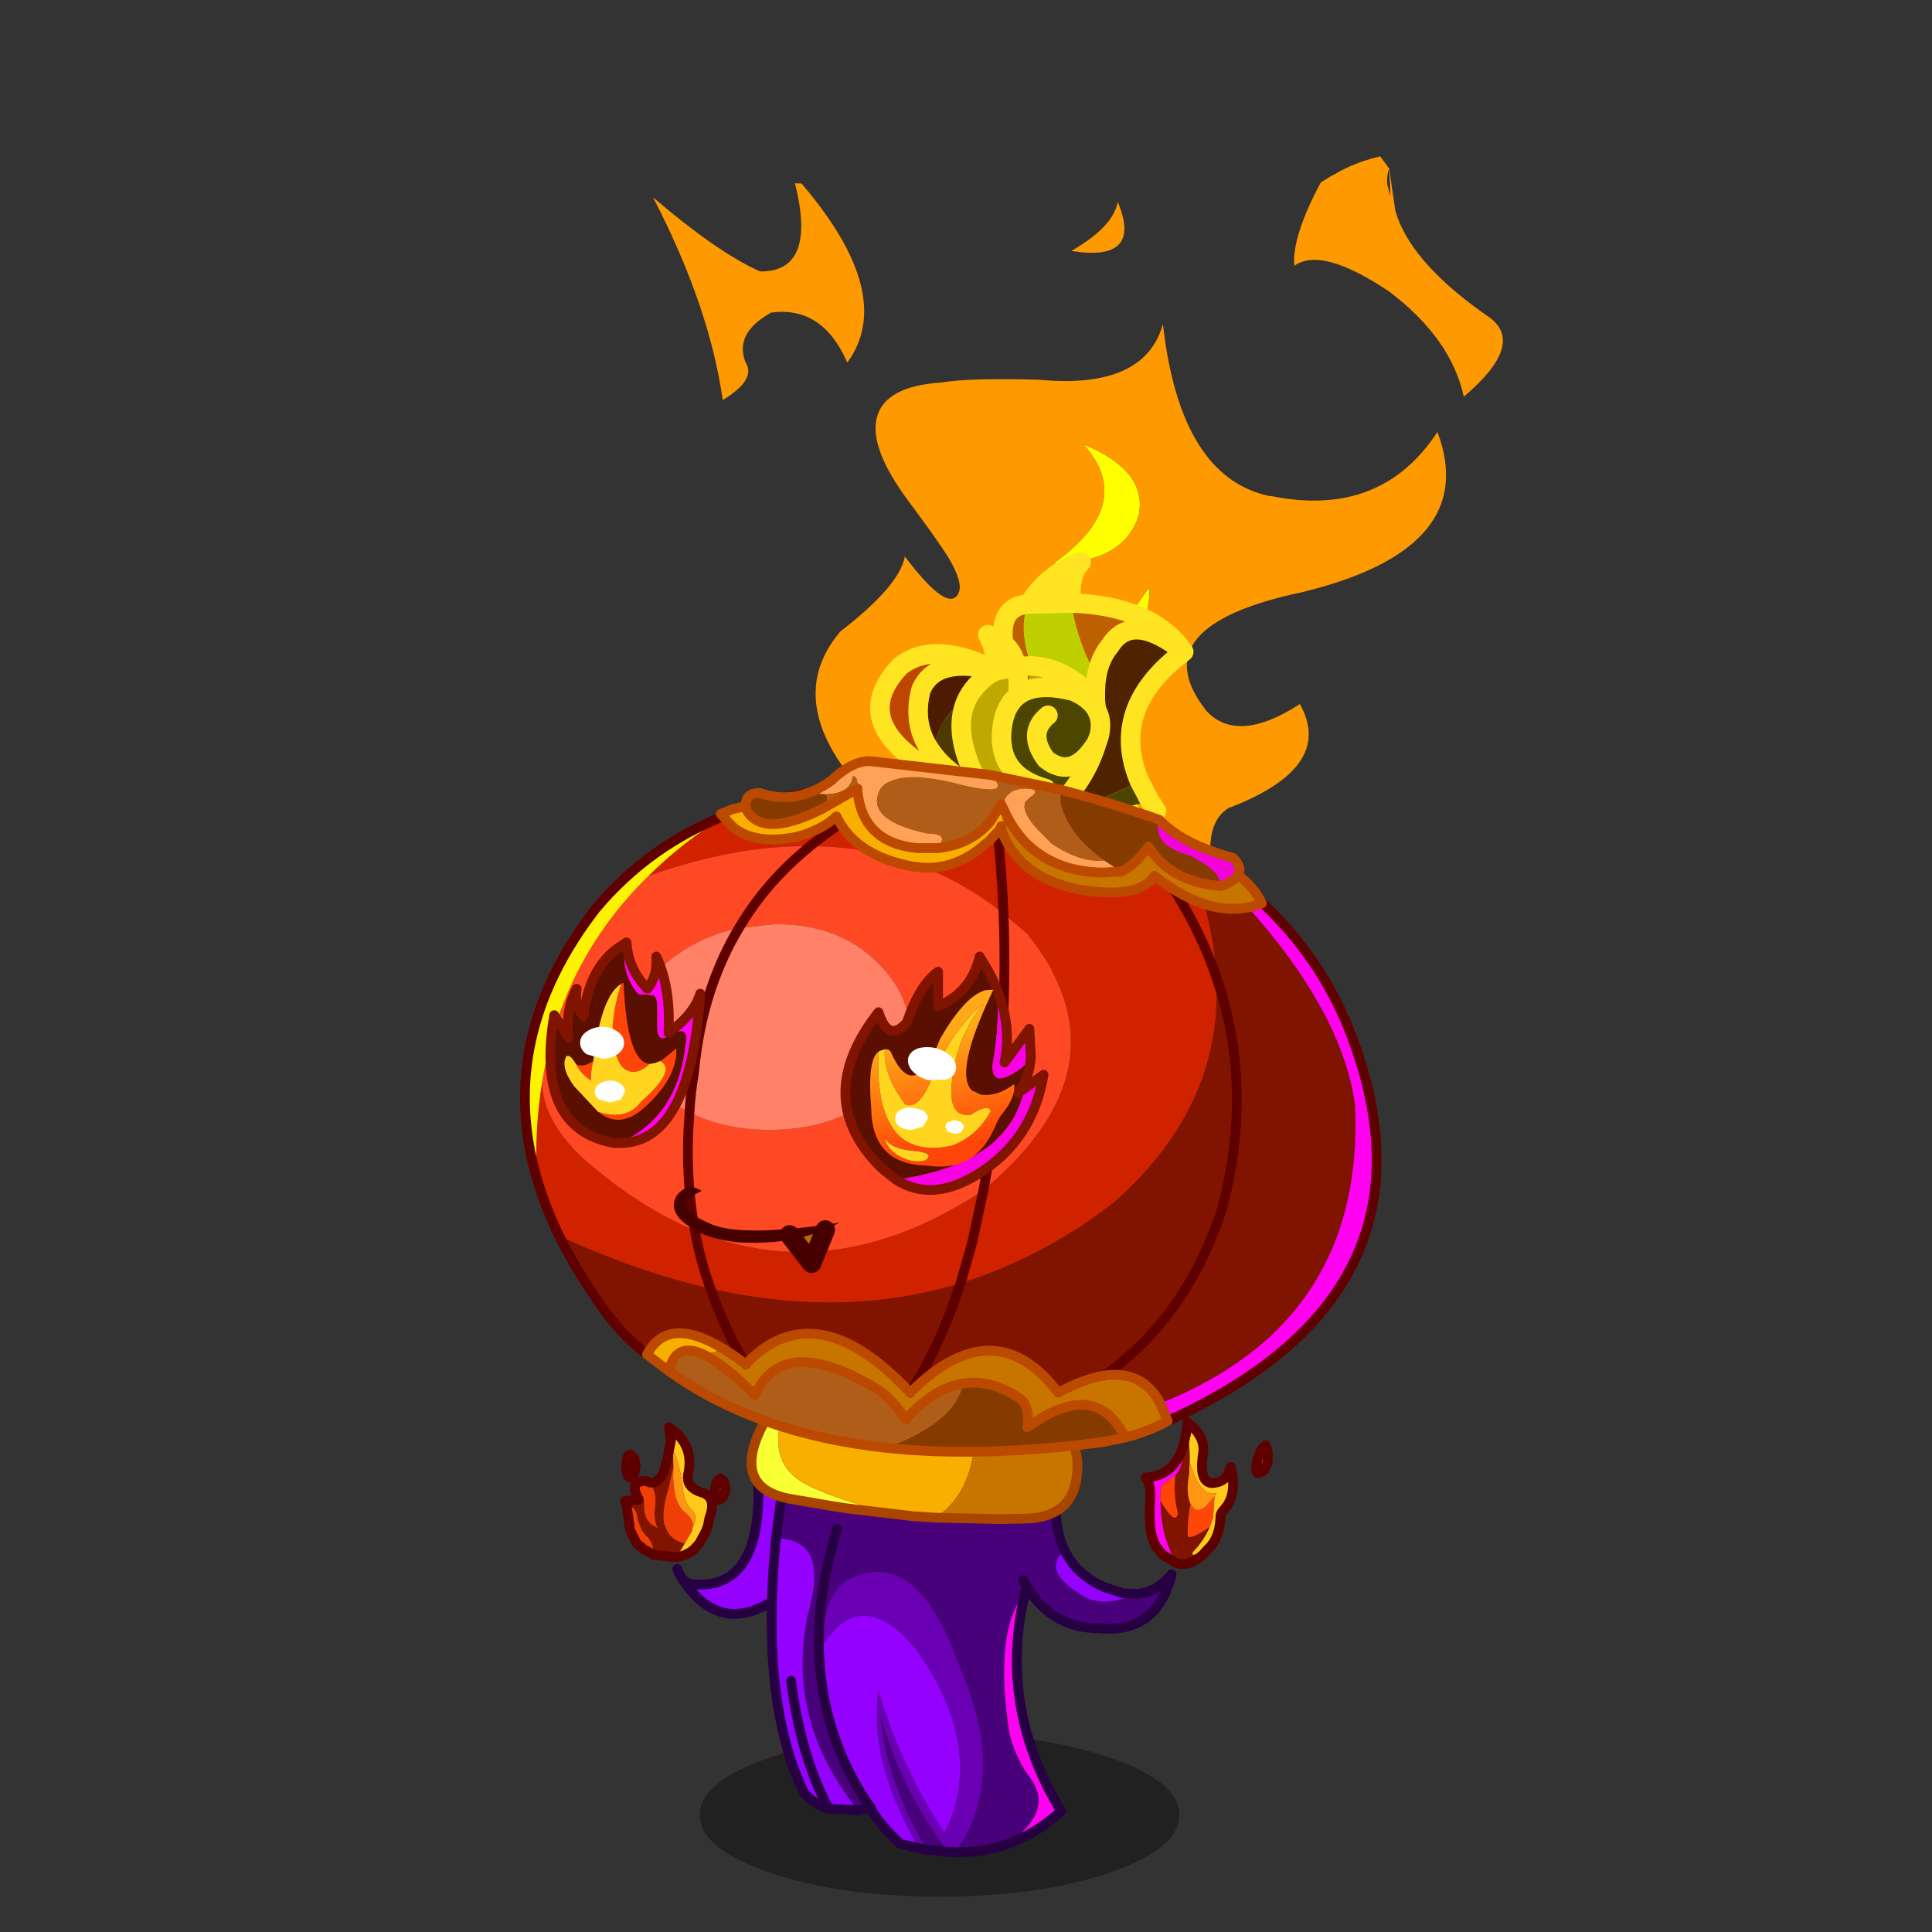 <svg xmlns:ffdec="https://www.free-decompiler.com/flash" xmlns:xlink="http://www.w3.org/1999/xlink" ffdec:objectType="frame" height="90" width="90" xmlns="http://www.w3.org/2000/svg"><rect width="100%" height="100%" fill="#333333" stroke="none"/><use ffdec:characterId="28" height="200.25" transform="translate(18.97 -2.761) scale(.455)" width="130.55" xlink:href="#a"/><defs><g id="a" transform="translate(12.05 24.1)"><use ffdec:characterId="2" height="16.7" transform="translate(17.9 159.45)" width="49.1" xlink:href="#b"/><use ffdec:characterId="4" height="17.65" transform="translate(15.6 130.05)" width="17.15" xlink:href="#c"/><use ffdec:characterId="6" height="46.55" transform="translate(24.75 125.55)" width="31.3" xlink:href="#d"/><use ffdec:characterId="8" height="12.85" transform="translate(50.35 136.35)" width="16.35" xlink:href="#e"/><use ffdec:characterId="14" height="17.65" transform="translate(8.9 126.45)" width="14.85" xlink:href="#f"/><use ffdec:characterId="20" height="106.8" transform="translate(7.8 -21.45)" width="110.7" xlink:href="#g"/><use ffdec:characterId="25" height="78.6" transform="translate(-.5 59.4)" width="88.2" xlink:href="#h"/><use ffdec:characterId="27" height="17.65" transform="translate(61.7 127.1)" width="14.85" xlink:href="#i"/></g><g id="r"><path d="M7.85 2.85Q8.6-1.3 13.4.6q6.45 4.1-2.2 13.3-6.85 5.9-11.2-.85.5.55 1.45.6 6.7.3 6.35-10.55l.05-.25" fill="#9501ff" fill-rule="evenodd" transform="translate(.5 .5)"/><path d="M7.85 2.85Q8.6-1.3 13.4.6q6.45 4.1-2.2 13.3-6.85 5.9-11.2-.85.5.55 1.45.6 6.7.3 6.35-10.55l.05-.25z" fill="none" stroke="#260042" stroke-linecap="round" stroke-linejoin="round" transform="translate(.5 .5)"/></g><g id="s"><path d="M23.9 44.8q5.35-3.45 2.35-7.15-1.35-1.95-1.9-4.25Q22.7 22.9 26 18.85q-2.9 11.7 3.65 22.5-2.65 2.4-5.75 3.45" fill="#ff00f0" fill-rule="evenodd" transform="translate(.5 .5)"/><path d="M26 18.85q-3.3 4.05-1.65 14.55.55 2.3 1.9 4.25 3 3.7-2.35 7.15-2.45.8-5.1.75 5.55-7.65.3-19.3-4.15-11.9-11.05-8.7l-.35.2q-2.5 1.75-2.5 6.7l-.35.25Q5.1 33.65 10 40.8l.1.2-1.25.25Q1.45 32.1 3.7 21.2 6 13.45.45 13.45l.9-7Q3.15-2.3 13.5.85q19.8 2.1 16.25 8.7-2.6 4.75-3.75 9.3m-19.3-6.4q-2 6.65-1.85 12.25-.15-5.6 1.85-12.25m9.2 32.85q-4.3-7.35-4.75-13.9 1.9 7.4 6.9 14.1l-2.15-.2" fill="#48007b" fill-rule="evenodd" transform="translate(.5 .5)"/><path d="M5.2 24.45q0-4.95 2.5-6.7l.35-.2q6.9-3.2 11.05 8.7 5.25 11.65-.3 19.3l-.75-.05q-5-6.7-6.9-14.1.45 6.55 4.75 13.9l-.8-.15q-5.25-8.95-4.15-16.2 2.35 7.95 6.75 14.6Q22 35 14.75 24.75q-5.55-6.65-9.55-.3" fill="#6900b3" fill-rule="evenodd" transform="translate(.5 .5)"/><path d="M.45 13.45q5.55 0 3.25 7.75-2.25 10.9 5.15 20.05l-3-.15q-1.5-.45-2.5-1.6-4.55-9.25-2.9-26.05M10 40.8q-4.9-7.15-5.15-16.1l.35-.25q4-6.35 9.55.3Q22 35 17.7 43.55q-4.4-6.65-6.75-14.6-1.1 7.25 4.15 16.2l-1.9-.45q-2-1.8-3.1-3.7l.05-.05-.15-.15M2 28q.95 7.6 3.85 13.1Q2.95 35.6 2 28" fill="#9501ff" fill-rule="evenodd" transform="translate(.5 .5)"/><path d="M23.9 44.8q3.1-1.05 5.75-3.45-6.55-10.8-3.65-22.5 1.15-4.55 3.75-9.3Q33.3 2.95 13.5.85 3.15-2.3 1.35 6.45l-.9 7q-1.65 16.8 2.9 26.05 1 1.15 2.5 1.6Q2.95 35.6 2 28m6.85 13.25L10.1 41l-.1-.2q-4.9-7.15-5.15-16.1-.15-5.6 1.85-12.25m8.4 32.7.8.15 2.15.2.75.05q2.65.05 5.1-.75m-13.75-3.85-.05.05q1.1 1.9 3.1 3.7l1.9.45m-4.95-4.2L10 40.8m-4.15.3 3 .15" fill="none" stroke="#260042" stroke-linecap="round" stroke-linejoin="round" transform="translate(.5 .5)"/></g><g id="t"><path d="M15.85 6.55V6.5v.05q-.45 1.9-1.35 3.15-2 2.85-6.35 2.35h-.4q-4.65-.3-7.1-4.9Q-.5 4.75.35 3.3 2.95-.95 4 .25q.1 2.2.9 3.85-2.4 2.1 1.8 4.6 1 .65 2.35.65 1.45-.05 3.3-.8 1.95-.15 3.5-2" fill="#48007b" fill-rule="evenodd" transform="translate(0 .25)"/><path d="M4.9 4.1q1.25 2.55 4.15 3.8l1.85.6 1.45.05q-1.85.75-3.3.8-1.35 0-2.35-.65-4.2-2.5-1.8-4.6" fill="#9501ff" fill-rule="evenodd" transform="translate(0 .25)"/><path d="M15.85 6.55q-.45 1.9-1.35 3.15-2 2.85-6.35 2.35h-.4q-4.65-.3-7.1-4.9M4 .25q.1 2.2.9 3.85 1.25 2.55 4.15 3.8l1.85.6 1.45.05q1.95-.15 3.5-2" fill="none" stroke="#260042" stroke-linecap="round" stroke-linejoin="round" transform="translate(0 .25)"/></g><g id="f" transform="translate(1.35 1.65)"><use ffdec:characterId="10" height="2" transform="translate(4.85 14)" width="1.5" xlink:href="#j"/><use ffdec:characterId="12" height="14.35" transform="translate(-.5 -.5)" width="11.3" xlink:href="#k"/></g><g id="v"><path d="M9.4 5.6q.2-.35.4-.35l.35.3.15.8-.25.8-.45.3-.3-.3-.1-.8.2-.75" fill="#f94206" fill-rule="evenodd" transform="translate(.5 .5)"/><path d="m4.9 2.35-.2-1L4.5 0q2.65 1.75 1.95 4.85-.2 1.3 1.35 1.8 1.65.45.85 2.6L8.5 10l-.2.6-.7 1.3-.6.65q-.75.6-1.75.75l.85-1.4.55-.95.1-.15.1-.2.05-.3.15-.3q.4-1.05-.25-1.6t-.9-2.1v-.15q-.35-2.7-1-3.8" fill="#ffca19" fill-rule="evenodd" transform="translate(.5 .5)"/><path d="m4.7 1.35.2 1 .05 1.6v.1l-.5 2.25q-.75 2.35-.4 3.7l.25.6q.5.95 1.8 1.3l-.85 1.4-2.35-.25v-.5l-.15-.65-.35-.55-.05-.1-.1-.05-.5-.6-.25-.6-.2-.55q-.05-1.3-1.15-1.5L0 7.55l1.4-.15-.25-.55q.9-.25.8 1.45.1 1.2.85 1.7l.55.3-.15-.3q-.3-1-.1-2 .15-1.6-.7-2.4 1.55.5 2.1-3.25l.2-1" fill="#801400" fill-rule="evenodd" transform="translate(.5 .5)"/><path d="M4.9 2.35q.65 1.1 1 3.8v.15q.25 1.55.9 2.1t.25 1.6l-.15.3.05-.3q-.05-.7-.85-1.3-1.35-1.1-1.15-4.65v-.1l-.05-1.6" fill="#ff9513" fill-rule="evenodd" transform="translate(.5 .5)"/><path d="m6.9 10.3-.05.3-.1.2-.1.15-.55.95q-1.3-.35-1.8-1.3l-.25-.6q-.35-1.35.4-3.7l.5-2.25Q4.75 7.6 6.1 8.7q.8.6.85 1.3l-.05.3M2.4 5.6q.85.8.7 2.4-.2 1 .1 2l.15.3-.55-.3q-.75-.5-.85-1.7.1-1.7-.8-1.45Q.6 5.45 2.2 5.5l.2.1M.15 7.95q1.1.2 1.15 1.5l.2.55.25.6.5.6.1.05.05.1.35.55.15.65V13l-.9-.45-.8-.65-.65-1.3-.1-.4V10l-.3-2.05" fill="#ef3f06" fill-rule="evenodd" transform="translate(.5 .5)"/><path d="m.25 4.95-.15-.8.1-.95q.1-.4.35-.4l.4.35.15.85-.15.85-.4.3-.3-.2" fill="#be2904" fill-rule="evenodd" transform="translate(.5 .5)"/><path d="M9.4 5.6q.2-.35.4-.35l.35.3.15.8-.25.8-.45.3-.3-.3-.1-.8.2-.75m-4.15 7.7q1-.15 1.75-.75l.6-.65.7-1.3.2-.6.15-.75q.8-2.15-.85-2.6-1.55-.5-1.35-1.8.7-3.1-1.95-4.85l.2 1.35-.2 1Q3.95 6.1 2.4 5.6l-.2-.1Q.6 5.45 1.15 6.85l.25.55-1.4.15.15.4.3 2.05v.2l.1.4.65 1.3.8.65.9.45h-.05l.05.05 2.35.25m-5-8.35-.15-.8.1-.95q.1-.4.35-.4l.4.35.15.85-.15.85-.4.3-.3-.2z" fill="none" stroke="#5f0000" stroke-linecap="round" stroke-linejoin="round" transform="translate(.5 .5)"/></g><g id="g" transform="translate(21.35 21.45)"><use ffdec:characterId="15" height="157.95" transform="matrix(.075 .38 -.54 -.036 67.432 -1.423)" width="228.05" xlink:href="#l"/><use ffdec:characterId="16" height="27.65" transform="translate(6.2 38.5)" width="33.1" xlink:href="#m"/></g><g id="l" fill-rule="evenodd"><path d="M103.45 27.8q-17.8-11.4-36.9 2.65-20.25 13.4-32.25 12.5 7.65-8.9.5-11.75-13.7-3.95-16.25-8.15 19.9-3.25-16.1-24.4l.1-.25Q14.8.1 32.8 11.65q13.85 4.95 29.5-3 19.65-11.4 43.25 16.25l-2.1 2.9M-16.95-2.15l.2.05Q-4.1 2.65-2.7 15.9-20.35-2.4-35.75 5.65q6.1-11.5 18.55-7.9l.25.1" fill="#ff0" transform="translate(119.75 79)"/><path d="M105.55 24.9Q81.95-2.75 62.3 8.65q-15.65 7.95-29.5 3Q14.8.1 2.55-1.6l-.1.25q36 21.15 16.1 24.4 2.55 4.2 16.25 8.15 7.15 2.85-.5 11.75 12 .9 32.25-12.5 19.1-14.05 36.9-2.65l4.6 3.4.05.05.2.95q-12.8.5-31 19.25-31.15 26-57.2 8.2l-.4-.3Q6.2 46.3-1.85 44.2q15.2-6.3 8.85-9-2.9-1.2-9.1.6-3.95 1.15-14.7 5.5-14.35 5.85-22.95 2.85-8.05-2.8-10.15-12.95l-.1-.55q-1.85-5.7-2.55-19Q-51.8-8.2-70-14.2q41.4 2.5 45-13.9v-.5q4-20.15-20.55-34.25 31.05-4 46.2 32.05 12.2 32.25 33.7 23.1h.1l.3-.15q8.7-4.7-3.5-18.25 16.4-4.35 29.3 17l.25.5q3.8 4.55 14 5.5Q97.2.9 106 24.7l-.45.2m-210.8-88.05 1.35-.1.45-.05q13.05-1.55 25.65-13.85 6.6-6.05 22.15 7.9-15.55.2-27.25 10.25-11.3 11.35-5.4 17.35-7.85-.6-23.25-8.25l-1.9-2.2-.65-.85q-3.45-4.1-5.55-9.1l-.1-.25 3.15-1.25h.1q2.1.85 4.5.95l3-.15-3.05-.35-4.45-.45-.05-.05 4.4.2 6.9.25m88.3 61-.25-.1q-12.45-3.6-18.55 7.9Q-20.35-2.4-2.7 15.9q-1.4-13.25-14.05-18l-.2-.05m-60.1 63.3q-.9-10.9-24.7-10l-.05-1.25q28.7-14.05 48.05-2-15.1 2.6-12.25 12.75 6.3 7.9 14.05 6.8 4.45-1.5 10.7 5.8-25.35-1-54.05 5.7 13.45-10 18-17.3l.25-.5M-88.3.65q-7.25-8.95-14.25-10.8 16.1-2.6 14.25 10.8" fill="#f90" transform="translate(119.75 79)"/></g><g id="m"><path d="M29.25 52.7q-.15-2.05-.9-3.5-1.3-3.2-1.55-5.5 8.25.3 11.5 5-5.3-4.2-7.55-.6-1.45 1.75-1.5 4.6m-6.8-8.9q-1.15 2.2.2 6.15l.05.2-1.55.05 1.55-.05q.15 1.5-1.35 2.45.1-.95-.2-2.4l-.05-.15q-.2-1.3-1.25-2.2-.5-3.85 2.6-4.05" fill="#bf6000" fill-rule="evenodd" transform="translate(-6.2 -38.5)"/><path d="M26.8 43.7q.25 2.3 1.55 5.5.75 1.45.9 3.5v1q-2.9-3.35-6.5-3.55l-.1-.2q-1.35-3.95-.2-6.15H23l3.8-.1" fill="#bfd000" fill-rule="evenodd" transform="translate(-6.2 -38.5)"/><path d="m26.8 43.7-3.8.1h-.55q1.85-3.05 5.35-4.3-1.3 1.4-1 4.2" fill="#ffe521" fill-rule="evenodd" transform="translate(-6.2 -38.5)"/><path d="M19.85 47.85q1.05.9 1.25 2.2l.05.15-2.05.45q.05-1.95-.85-3.7.95.4 1.6.9" fill="#ffd21e" fill-rule="evenodd" transform="translate(-6.2 -38.5)"/><path d="M22.75 50.15q3.6.2 6.5 3.55l.1.9q-.65-1.1-2.3-1.85-6.45-1.65-7.3 3.4-.8 5.1 4.4 6.55l1.2 1.35-8.1-1.95q-2.65-5-1.25-8.3.75-1.7 2.6-2.95l.5-.2 2.05-.45q.3 1.45.2 2.4 1.5-.95 1.35-2.45h.05" fill="#bfa800" fill-rule="evenodd" transform="translate(-6.2 -38.5)"/><path d="m19.1 50.65-.5.2Q16.75 52.1 16 53.8q-2.55 1.05-3.45 5.25-2.1-2.8-1.15-6.45 1.5-3.55 7.7-1.95" fill="#4d1c00" fill-rule="evenodd" transform="translate(-6.2 -38.5)"/><path d="M29.25 52.7q.05-2.85 1.5-4.6 2.25-3.6 7.55.6-7.65 5.75-4.55 13.2-3.15 1.75-6.35 2.65l-1.6-.4q2.55-2.65 3.6-6.1l.25-.75q.35-1.5-.25-2.6l-.05-.1-.1-.9v-1" fill="#4d2300" fill-rule="evenodd" transform="translate(-6.2 -38.5)"/><path d="m25.35 64.05-1.2-1.35q-5.2-1.45-4.4-6.55.85-5.05 7.3-3.4 1.65.75 2.3 1.85l.05.1q.6 1.1.25 2.6l-.3.75h.05q-1.05 3.45-3.6 6.1l-.45-.1m-.95-8.85q-2.2 1.8-.2 4.5 2.75 2.2 5.15-1.65-2.4 3.85-5.15 1.65-2-2.7.2-4.5" fill="#4d4600" fill-rule="evenodd" transform="translate(-6.2 -38.5)"/><path d="M19.1 50.65q-6.2-1.6-7.7 1.95-.95 3.65 1.15 6.45 1 1.4 2.8 2.6l-2.55-.6q-9-5.1-3.55-10.85 3.45-2.8 9.85.45" fill="#be4600" fill-rule="evenodd" transform="translate(-6.2 -38.5)"/><path d="M27.4 64.55q3.2-.9 6.35-2.65l1.1 2.1L30 65.15l-2.6-.6" fill="#4d4400" fill-rule="evenodd" transform="translate(-6.2 -38.5)"/><path d="M16 53.8q-1.4 3.3 1.25 8.3l-1.9-.45q-1.8-1.2-2.8-2.6.9-4.2 3.45-5.25" fill="#4d3a00" fill-rule="evenodd" transform="translate(-6.2 -38.5)"/><path d="M23.05 14.2q.05-2.85 1.5-4.6 2.25-3.6 7.55.6-3.25-4.7-11.5-5l-3.8.1h-.55Q18.1 2.25 21.6 1q-1.3 1.4-1 4.2m-4.05 6.45q3.6.2 6.5 3.55v-1m-9.4-4.85q1.05.9 1.25 2.2l.05.15 1.55-.05h.05m-3.65.5q.05-1.95-.85-3.7.95.4 1.6.9-.5-3.85 2.6-4.05m-1.1 8.8q.1-.95-.2-2.4l-2.05.45-.5.2q-1.85 1.25-2.6 2.95-1.4 3.3 1.25 8.3l8.1 1.95-1.2-1.35q-5.2-1.45-4.4-6.55.85-5.05 7.3-3.4 1.65.75 2.3 1.85l-.1-.9m.4 3.6q.35-1.5-.25-2.6l-.05-.1m0 3.45.3-.75-.25.75q-1.05 3.45-3.6 6.1l1.6.4 2.6.6m3.75-3.25q-3.1-7.45 4.55-13.2m-8.95 9.35Q20.75 23.4 18 21.2q-2-2.7.2-4.5M6.35 20.55q-2.1-2.8-1.15-6.45 1.5-3.55 7.7-1.95-6.4-3.25-9.85-.45-5.45 5.75 3.55 10.85l2.55.6q-1.8-1.2-2.8-2.6m13.25 5.5-.2-.2-.45.4m.2-.7.45.1m-.45-.1.25.3m9.25-.35-1.1-2.1m-18.4-.25 1.9.45m18.25 2.9-.65-1" fill="none" stroke="#ffe521" stroke-linecap="round" stroke-linejoin="round" stroke-width="2"/></g><g id="h" transform="translate(.5 .5)"><use ffdec:characterId="22" height="14.65" transform="translate(22.7 63.45)" width="34.35" xlink:href="#n"/><use ffdec:characterId="24" height="71.7" transform="translate(-.5 -.5)" width="88.2" xlink:href="#o"/></g><g id="w"><path d="m16.5 13.35-6.7-.8-1.65-.25-3.75-.65Q-.15 11 0 7.65q.1-2.4 2.7-6.2l.15-.15Q3.3.85 4.2.55q-3.55 7 1.5 9.6l.1.05q4.5 2.15 10.7 3.15" fill="#f8ff33" fill-rule="evenodd" transform="translate(.5 .5)"/><path d="M4.2.55q4.2-1.3 17.85.4l.75.1q.95 9.25-3.95 12.45l-2.35-.15q-6.2-1-10.7-3.15l-.1-.05Q.65 7.55 4.2.55" fill="#f8af00" fill-rule="evenodd" transform="translate(.5 .5)"/><path d="m22.8 1.05 2.75.5q6.1 1.2 7.15 2.65l.1.15.55 3.3q.3 6-5.7 5.95l-2.1.05-6.7-.15q4.9-3.2 3.95-12.45" fill="#c87500" fill-rule="evenodd" transform="translate(.5 .5)"/><path d="m16.5 13.35-6.7-.8-1.65-.25-3.75-.65Q-.15 11 0 7.65q.1-2.4 2.7-6.2l.15-.15Q3.3.85 4.2.55q4.2-1.3 17.85.4l.75.1 2.75.5q6.1 1.2 7.15 2.65l.1.15.55 3.3q.3 6-5.7 5.95l-2.1.05-6.7-.15-2.35-.15z" fill="none" stroke="#aa4500" stroke-linecap="round" stroke-linejoin="round" transform="translate(.5 .5)"/></g><g id="x"><path d="M47.95 3.45q6.4.85 12.9 2.45 7.05 7.7 9.95 16.25-2.9-8.55-9.95-16.25l3.05.8 3.45 1.8q3.15 7.2 3.45 13.65.7 13.3-10.7 23.2-7.35 5.6-15.5 8.1l.95-3.3.2-.7 1.2-5.55-1.2 5.55-.2.7-.95 3.3Q32.65 57.1 19 54q-7.5-1.7-15.5-5.4-1.45-3-2.3-5.95-.2-5.1.55-9.7Q1.9 36.9 6 40.7q5.65 4.95 11.4 7.35 14.25 5.9 29.35-4l.2-.15q15.25-12.7 4.5-26.2L49 15.6q-.25-6.05-1.05-12.15.8 6.1 1.05 12.15-8.65-6.85-19.8-6.9-7.7-.1-16.55 3.05 3.45-3.45 8-6.25 7.6-3 17.5-2.85l1.05.05 8.75.75M39.2 2.7q-5.75 2.5-10 6 4.25-3.5 10-6M19 54q-1.05-2.9-1.6-5.95.55 3.05 1.6 5.95" fill="#d12200" fill-rule="evenodd" transform="translate(.5 .5)"/><path d="m49 15.6 2.45 2.1q10.75 13.5-4.5 26.2l-.2.15q-15.1 9.9-29.35 4-1.05-5.75-.55-12.1-.5 6.35.55 12.1-5.75-2.4-11.4-7.35-4.1-3.8-4.25-7.75 2-12.5 10.9-21.2Q21.5 8.6 29.2 8.7q11.15.05 19.8 6.9.55 14.3-2.05 28.3 2.6-14 2.05-28.3M16.85 35.95q3.55 1.8 8.2 1.8 5.85 0 10-2.85 4.2-2.85 4.3-7.05.15-4.2-3.8-7.75-4-3.55-10.2-3.4l-3.45.4q2.8-4.75 7.3-8.4-4.5 3.65-7.3 8.4-4 .8-7.1 3.3-4.45 3.5-4.2 7.6.2 4.05 4.35 6.9l1.9 1.05" fill="#ff4925" fill-rule="evenodd" transform="translate(.5 .5)"/><path d="m21.9 17.1 3.45-.4q6.2-.15 10.2 3.4 3.95 3.55 3.8 7.75-.1 4.2-4.3 7.05-4.15 2.85-10 2.85-4.65 0-8.2-1.8.1-1.95.45-4l.05-.45q.8-8.15 4.55-14.4-3.75 6.25-4.55 14.4l-.05.45q-.35 2.05-.45 4l-1.9-1.05Q10.8 32.05 10.6 28q-.25-4.1 4.2-7.6 3.1-2.5 7.1-3.3" fill="#ff8168" fill-rule="evenodd" transform="translate(.5 .5)"/><path d="M1.2 42.65Q-2.95 28.3 7.25 15.1q5.45-6.5 13.4-9.6-4.55 2.8-8 6.25-8.9 8.7-10.9 21.2-.75 4.6-.55 9.7" fill="#fdf300" fill-rule="evenodd" transform="translate(.5 .5)"/><path d="M44.6 53.45q8.15-2.5 15.5-8.1 11.4-9.9 10.7-23.2 3.85 11.1.6 23.6Q67.85 56.8 59.35 62.9q8.5-6.1 12.05-17.15 3.25-12.5-.6-23.6-.3-6.45-3.45-13.65l.9.55Q83.4 23.3 85 35.25q.95 22.15-19.95 30.5-1.8-3.4-5.7-2.85-2.05.3-4.75 1.75-6.55-8.6-15.15 0 3.15-5 5.15-11.2-2 6.2-5.15 11.2-9.75-10.4-16.85-2.9-1.6-1.25-3-2-5.1-2.8-7.1 1-3.05-2.35-5.25-5.8-2.2-3.2-3.75-6.35 8 3.7 15.5 5.4 13.65 3.1 25.6-.55M19 54q1.4 4.05 3.6 7.75-2.2-3.7-3.6-7.75" fill="#801400" fill-rule="evenodd" transform="translate(.5 .5)"/><path d="m14.75 62.45-2.25-1.7q2-3.8 7.1-1 .85.75-1.4.95-2.8-1.25-3.45 1.75" fill="#f8af00" fill-rule="evenodd" transform="translate(.5 .5)"/><path d="M36.95 70.3q-13.25-1.45-22.2-7.85.65-3 3.45-1.75 2.1.95 5.35 4.2 2.9-6.4 12.45-.65 1.65 1.05 3 3.15 2.85-3.25 5.9-3.7-.9 4.05-7.95 6.6" fill="#b05d1a" fill-rule="evenodd" transform="translate(.5 .5)"/><path d="M65.8 67.55q-1.75 1-4.35 1.7-3-6.15-10-1.05.25-2.1-.7-2.9-3-2.05-5.85-1.6-3.05.45-5.9 3.7-1.35-2.1-3-3.15-9.55-5.75-12.45.65-3.25-3.25-5.35-4.2 2.25-.2 1.4-.95 1.4.75 3 2 7.1-7.5 16.85 2.9 8.6-8.6 15.15 0 2.7-1.45 4.75-1.75 3.9-.55 5.7 2.85l.75 1.8" fill="#c87500" fill-rule="evenodd" transform="translate(.5 .5)"/><path d="m61.45 69.25-2.2.45q-12.35 1.65-22.3.6 7.05-2.55 7.95-6.6 2.85-.45 5.85 1.6.95.8.7 2.9 7-5.1 10 1.05" fill="#853b00" fill-rule="evenodd" transform="translate(.5 .5)"/><path d="M68.25 9.05q11.35 6.85 16 18.1 10.9 27.1-18.45 40.4l-.75-1.8Q85.95 57.4 85 35.25 83.4 23.3 68.25 9.05" fill="#ff00f0" fill-rule="evenodd" transform="translate(.5 .5)"/><path d="M60.85 5.9q-6.5-1.6-12.9-2.45.8 6.1 1.05 12.15.55 14.3-2.05 28.3l-1.2 5.55-.2.7-.95 3.3q-2 6.2-5.15 11.2m31.35-42.5Q67.9 13.6 60.85 5.9l3.05.8 3.45 1.8.9.55q11.35 6.85 16 18.1 10.9 27.1-18.45 40.4m-53.3-6.8q-3.05-2.35-5.25-5.8-2.2-3.2-3.75-6.35-1.45-3-2.3-5.95Q-2.95 28.3 7.25 15.1q5.45-6.5 13.4-9.6 7.6-3 17.5-2.85l1.05.05 8.75.75m-31.1 32.5q-.5 6.35.55 12.1.55 3.05 1.6 5.95 1.4 4.05 3.6 7.75M29.2 8.7q-4.5 3.65-7.3 8.4-3.75 6.25-4.55 14.4l-.05.45q-.35 2.05-.45 4M29.2 8.7q4.25-3.5 10-6m20.15 60.2q8.5-6.1 12.05-17.15 3.25-12.5-.6-23.6" fill="none" stroke="#5f0000" stroke-linecap="round" stroke-linejoin="round" transform="translate(.5 .5)"/><path d="M65.8 67.55q-1.75 1-4.35 1.7l-2.2.45q-12.35 1.65-22.3.6-13.25-1.45-22.2-7.85l-2.25-1.7q2-3.8 7.1-1 1.4.75 3 2 7.1-7.5 16.85 2.9 8.6-8.6 15.15 0 2.7-1.45 4.75-1.75 3.9-.55 5.7 2.85l.75 1.8m-51.05-5.1q.65-3 3.45-1.75 2.1.95 5.35 4.2 2.9-6.4 12.45-.65 1.65 1.05 3 3.15 2.85-3.25 5.9-3.7 2.85-.45 5.85 1.6.95.8.7 2.9 7-5.1 10 1.05" fill="none" stroke="#bb4a00" stroke-linecap="round" stroke-linejoin="round" transform="translate(.5 .5)"/><path d="M49.05 5v-.9q.25-1 1.7-1.25 2.3-.15 1 .85l-.45.4q-.6.9 1.15 2.85l1.5 1.5q3 2 5.35 1.7l1.75 1.15-1.8.1q-4.1-.05-6.8-2.05Q50.3 7.8 49.05 5M47.6 1.4q2.65 2.4-3.35.9l-.15-.05Q38.55.9 36.7 2.5l-.3.35Q34.7 6 41.2 7.4q2.4 0 1 1.5h-2.05q-5.55-.55-6.1-5.8v-.3q.1-1.3-.5-1.3-.1 1.8-2.75 1.9l-1.95-.1q1.25-.4 2.5-1.3 2.2-2.1 4.05-2l12.2 1.4" fill="#ffa258" fill-rule="evenodd" transform="translate(.5 .5)"/><path d="M59.3 10.15q-2.35.3-5.35-1.7l-1.5-1.5Q50.7 5 51.3 4.1l.45-.4q1.3-1-1-.85-1.45.25-1.7 1.25V5l-.3-.6-1.15 1.85Q45.55 8.6 42.2 8.9q1.4-1.5-1-1.5-6.5-1.4-4.8-4.55l.3-.35q1.85-1.6 7.4-.25l.15.05q6 1.5 3.35-.9l7.15 1.5q-.05 3.9 4.55 7.25M34.05 2.8l-.05.05-3.7 2.1q.9-.85.5-1.55 2.65-.1 2.75-1.9.6 0 .5 1.3" fill="#b05d1a" fill-rule="evenodd" transform="translate(.5 .5)"/><path d="M49.05 5q1.25 2.8 3.4 4.35 2.7 2 6.8 2.05l1.8-.1q1.35-.6 2.8-2.55 2.15 3.5 7.05 4l.35.05q1.35-.5 1.75-1.15 1.65 1.25 2.45 2.9-4.9 1.95-11-2.8-1.55 2.4-7.65 1.4-2.55-.5-4.35-1.6-2.65-1.65-3.7-4.6h-.05V6.9l.05-.2.05-.05h-.05q.35-1.05 0-2.25l.3.6" fill="#c87500" fill-rule="evenodd" transform="translate(.5 .5)"/><path d="M42.2 8.9q3.35-.3 5.4-2.65l1.15-1.85q.35 1.2 0 2.25l-.05.25-1.1 1.2-.9.75q-3.45 2.8-7.65 1.8-5.35-1.2-7.15-5-1.5 1.4-4.1 2.1-4.2.85-6.5-1L20.05 5.4l1.25-.5 1.3-.3.05.3q1.55 3.05 7.65.05l3.7-2.1.05.25q.55 5.25 6.1 5.8h2.05" fill="#f8af00" fill-rule="evenodd" transform="translate(.5 .5)"/><path d="m61.05 11.3-1.75-1.15Q54.7 6.8 54.75 2.9q5.1 1.3 10.2 3.1-.85 2.55 3.1 3.65 3.75 1.95 2.85 3.1-4.9-.5-7.05-4-1.45 1.95-2.8 2.55M22.6 4.6q-.05-1.35 1.45-1.35 2.4.85 4.8.05l1.95.1q.4.7-.5 1.55-6.1 3-7.65-.05l-.05-.3" fill="#853b00" fill-rule="evenodd" transform="translate(.5 .5)"/><path d="M73 11.65q-.4.65-1.75 1.15l-.35-.05q.9-1.15-2.85-3.1-3.95-1.1-3.1-3.65 2.35 2.5 7.55 3.9 1 1 .5 1.75" fill="#f302da" fill-rule="evenodd" transform="translate(.5 .5)"/><path d="M49.05 5q1.25 2.8 3.4 4.35 2.7 2 6.8 2.05l1.8-.1q1.35-.6 2.8-2.55 2.15 3.5 7.05 4l.35.05q1.35-.5 1.75-1.15 1.65 1.25 2.45 2.9-4.9 1.95-11-2.8-1.55 2.4-7.65 1.4-2.55-.5-4.35-1.6-2.65-1.65-3.7-4.6h-.05V6.9l-1.1 1.2-.9.75q-3.45 2.8-7.65 1.8-5.35-1.2-7.15-5-1.5 1.4-4.1 2.1-4.2.85-6.5-1L20.05 5.4l1.25-.5 1.3-.3q-.05-1.35 1.45-1.35 2.4.85 4.8.05 1.25-.4 2.5-1.3 2.2-2.1 4.05-2l12.2 1.4 7.15 1.5q5.1 1.3 10.2 3.1 2.35 2.5 7.55 3.9 1 1 .5 1.75M42.2 8.9q3.35-.3 5.4-2.65l1.15-1.85.3.6m-.3 1.65h.05l-.05.05-.05.2.05-.25v.05M34 2.85l.05.25v-.3M30.3 4.95l3.7-2.1m.05.25q.55 5.25 6.1 5.8h2.05M22.6 4.6l.05.3q1.55 3.05 7.65.05" fill="none" stroke="#bb4a00" stroke-linecap="round" stroke-linejoin="round" transform="translate(.5 .5)"/><path d="m27.1 48.5 3.65-.5-1.4 3.4-2.25-2.9" fill="#b36d00" fill-rule="evenodd" transform="translate(.5 .5)"/><path d="m27.6 49 2.25 2.9 1.4-3.4" fill="none" stroke="#470000" stroke-linecap="round" stroke-linejoin="round" stroke-width="2"/><path d="M21.75 49.25h-.1q-3-.4-4.3-1.3-2.9-1.6-1.8-3.5 1.15-1.4 2.55-.45-3.4 1.5.65 3.25 3.05 1.6 13.45 0-4.35 2.4-10.45 2" fill="#470000" fill-rule="evenodd" transform="translate(.5 .5)"/><path d="m10.2 18.7.2-.15q.2 2.8 2.15 4.75 1.05-1.35.9-3.3 1.5 3.15 1.25 7.8 2.6-1.85 3.25-4-1 15.35-8.3 15.3 6.05-2.7 6.8-10.15l.05-.2q.25-1.9-1.9-.55-1.1.6-1.05-1.1v-1.6q.05-1.5-.5-1.55l-1.45-.1q-1.75-2-1.4-5.15" fill="#ff00f0" fill-rule="evenodd" transform="translate(.5 .5)"/><path d="M9.65 39.1h-.5Q1 37.65 3 26l1.45 2.3q-.3-2.9.85-5-.3 1.65.7 2.8.6-5.35 4.2-7.4-.35 3.15 1.4 5.15l1.45.1q.55.05.5 1.55v1.6q-.05 1.7 1.05 1.1 2.15-1.35 1.9.55l-.05.2q-.75 7.45-6.8 10.15" fill="#5a0f00" fill-rule="evenodd" transform="translate(.5 .5)"/><path d="m10.2 18.7.2-.15q.2 2.8 2.15 4.75 1.05-1.35.9-3.3 1.5 3.15 1.25 7.8 2.6-1.85 3.25-4-1 15.35-8.3 15.3h-.5Q1 37.65 3 26l1.45 2.3q-.3-2.9.85-5-.3 1.65.7 2.8.6-5.35 4.2-7.4z" fill="none" stroke="#801400" stroke-linecap="round" stroke-linejoin="round" transform="translate(.5 .5)"/><path d="m9.85 22.8.2-.1h.05q.35 8.05 2.65 8.3-1.55 1.45-2.8.3-1.9-2.7-.1-8.5m4 7.9.45-.3 1.2-1q.15 3.15-3.6 6.35-2.35 1.85-4.4.15 2.95.95 4.4-1.05 3.7-3.25 1.95-4.15m-8.65.25.1.1q.65.35 1.7-.35-.25.9-.25 2-1.1-.75-1.55-1.75" fill="#fe4507" fill-rule="evenodd" transform="translate(.5 .5)"/><path d="m12.75 31 .6-.1.5-.2q1.75.9-1.95 4.15-1.45 2-4.4 1.05l-.15-.15-2.2-2.35-.1-.1q-1.45-2-.8-3.1.4-.15.8.55l.15.2q.45 1 1.55 1.75 0-1.1.25-2l.15-1.2q.85-5.6 2.7-6.7-1.8 5.8.1 8.5 1.25 1.15 2.8-.3" fill="#ffd520" fill-rule="evenodd" transform="translate(.5 .5)"/><path d="M9.5 30q-.65.45-1.6.45L6.3 30q-.65-.5-.65-1.15 0-.7.65-1.15.7-.5 1.6-.5.95 0 1.6.5.65.45.65 1.15 0 .65-.65 1.15m.3 4.65-1.1.3-1.1-.3q-.45-.35-.45-.8 0-.5.45-.8.5-.35 1.1-.35.65 0 1.1.35.45.3.45.8l-.45.8" fill="#fff" fill-rule="evenodd" transform="translate(.5 .5)"/><path d="m38 42.85-1.45-1.15q-7.3-7.15-.35-16 1 3.2 2.9 1.05 1.3-3.85 3.2-5.2v3.55q3.4-1.45 4.25-5.1 1.05 1.6 1.7 3.15.45 3.3-.35 7.8-.2 2.25 1.75 1.2 1.45-.7 2.15-1.85-.15 2.15-1.3 3.65l.65-.45Q49.6 41.25 38 42.85" fill="#5a0f00" fill-rule="evenodd" transform="translate(.5 .5)"/><path d="M38 42.85q11.6-1.6 13.15-9.35l1.95-1.4q-1.1 6.7-6.75 10.2-4.7 2.9-8.35.55M51.8 30.3q-.7 1.15-2.15 1.85-1.95 1.05-1.75-1.2.8-4.5.35-7.8 1.65 3.95.85 7.7l2.55-3.45.15 2.9" fill="#f800e4" fill-rule="evenodd" transform="translate(.5 .5)"/><path d="M48.25 23.15q-.65-1.55-1.7-3.15-.85 3.65-4.25 5.1v-3.55q-1.9 1.35-3.2 5.2-1.9 2.15-2.9-1.05-6.95 8.85.35 16L38 42.85q3.65 2.35 8.35-.55Q52 38.8 53.1 32.1l-1.95 1.4-.65.45q1.15-1.5 1.3-3.65l-.15-2.9-2.55 3.45q.8-3.75-.85-7.7z" fill="none" stroke="#801400" stroke-linecap="round" stroke-linejoin="round" transform="translate(.5 .5)"/><path d="M36.85 29.5q.4-.05.6.25 2.4 5.45 5.05-1.3 2.55-4.45 4.65-5l.8-.05q-1.5 3.15-2.2 5.4-1.15 3.75 0 4.9l.95.45q1.7.2 3.4-1.1.15 1.3-1.15 2.95-.5.55-.9 1.65l-.05.05q-2 4.45-6.85 3.7-5.65-.1-5.7-5.95-.4-4.9.75-5.7-.3 6.1 2.05 8.55 2 1.85 5.5 1.05 2.6-1 3.95-3.55-.3-.75-2.05.4-2.3.3-1.95-3.2.25-2.7 1.2-4.85l.85-1.7 1.2-1.65-1.2 1.1-.85 1q-2.1 2.5-3.5 6.2-1.2 2.55-2.45 2.05-2.3-3.05-2.1-5.65m1.05 10.65.2.15q1.45.9 2.8.6 1.25-.75-1.05-1-2.25-.15-3-1.25.15.8 1.05 1.5" fill="url(#p)" fill-rule="evenodd" transform="translate(.5 .5)"/><path d="m36.2 29.75.15-.1.5-.15q-.2 2.6 2.1 5.65 1.25.5 2.45-2.05 1.4-3.7 3.5-6.2l.85-1 1.2-1.1-1.2 1.65-.85 1.7q-.95 2.15-1.2 4.85-.35 3.5 1.95 3.2 1.75-1.15 2.05-.4-1.35 2.55-3.95 3.55-3.5.8-5.5-1.05-2.35-2.45-2.05-8.55m1.7 10.4q-.9-.7-1.05-1.5.75 1.1 3 1.25 2.3.25 1.05 1-1.35.3-2.8-.6l-.2-.15" fill="#ffd520" fill-rule="evenodd" transform="translate(.5 .5)"/><path d="m43.1 32.6-1.8.05q-1-.25-1.65-.95-.55-.65-.4-1.35.2-.65 1-.95.9-.25 1.9 0 1 .3 1.55.9.6.7.4 1.35-.15.7-1 .95m-2.35 4.8-1.15.35q-.75 0-1.25-.35-.45-.35-.45-.8 0-.5.45-.85.5-.3 1.25-.3l1.15.3q.5.35.5.85l-.5.8m3.95.55q-.3.2-.7.2l-.7-.2-.25-.5q0-.3.25-.5l.7-.2.7.2.25.5-.25.5" fill="#fff" fill-rule="evenodd" transform="translate(.5 .5)"/></g><g id="y"><path d="M13 1.85v1.1l-.4.85-.55.25q-.2-.05-.25-.45l.15-1.05.45-1 .4-.35.2.65" fill="#e13806" fill-rule="evenodd" transform="translate(0 1.65)"/><path d="m4.65-.05.1-.8v-.3l.4.3Q6.55.4 6.4 1.9q-.35 2.1.2 2.8.3.4.85.35Q8.9 4.9 9.2 3.4q.75 2.9-.75 4.45-.3.3-.3.75v.1q-.1 1.8-1 2.85l-.3.3-1.1.55H5.3v-.25q1.2-1.25 1.75-2.6l.35-.95.15-2.2.25-.35q-.65.25-1.2-.2Q5.7 5.2 5 2.9 5.05.75 4.65-.05" fill="#ffca19" fill-rule="evenodd" transform="translate(0 1.65)"/><path d="m6.85 11.85-.5.55q-1.4 1.25-2.7.85v-.05l-.45-.8q-1.05-2.2-1.15-4.75L2 6.85q1.6 2.7 1.8 1.25-.5-1.9-.25-3.85.95-1.05.75-2.8l.35-1.5q.4.8.35 2.95l-.05 1.25Q4.6 6.1 5.1 7.2q-.3 1.3-.3 3.25.25.5 2.25-.9-.55 1.35-1.75 2.6v.25h.45l1.1-.55" fill="#801400" fill-rule="evenodd" transform="translate(0 1.65)"/><path d="M3.65 13.2v.05l-1.4-.85-.65-.8Q.75 10.25.95 7.05 1.1 5.2.5 4.5q2.8-.15 3.8-3.05.2 1.75-.75 2.8l-.9.65Q1.9 5.25 2 6.85l.05.8q.1 2.55 1.15 4.75l.45.8" fill="#ff00f0" fill-rule="evenodd" transform="translate(0 1.65)"/><path d="M7.55 6.4 7.4 8.6l-.35.95q-2 1.4-2.25.9 0-1.95.3-3.25l.3.45.1.05q.45.3 1.1-.2l.95-1.1m-4-2.15Q3.3 6.2 3.8 8.1 3.6 9.55 2 6.85q-.1-1.6.65-1.95l.9-.65" fill="#ff4507" fill-rule="evenodd" transform="translate(0 1.65)"/><path d="M5 2.9q.7 2.3 1.6 2.95.55.45 1.2.2l-.25.35-.95 1.1q-.65.5-1.1.2l-.1-.05-.3-.45q-.5-1.1-.15-3.05L5 2.9" fill="#ff9713" fill-rule="evenodd" transform="translate(0 1.65)"/><path d="M13 1.85v1.1l-.4.85-.55.25q-.2-.05-.25-.45l.15-1.05.45-1 .4-.35.2.65M4.65-.05l.1-.8v-.3l.4.3Q6.55.4 6.4 1.9q-.35 2.1.2 2.8.3.4.85.35Q8.9 4.9 9.2 3.4q.75 2.9-.75 4.45-.3.3-.3.75v.1q-.1 1.8-1 2.85l-.3.3-.5.55q-1.4 1.25-2.7.85l-1.4-.85-.65-.8Q.75 10.25.95 7.05 1.1 5.2.5 4.5q2.8-.15 3.8-3.05l.35-1.5z" fill="none" stroke="#5f0000" stroke-linecap="round" stroke-linejoin="round" transform="translate(0 1.65)"/></g><use ffdec:characterId="1" height="16.7" width="49.1" xlink:href="#q" id="b"/><use ffdec:characterId="3" height="17.65" width="17.15" xlink:href="#r" id="c"/><use ffdec:characterId="5" height="46.55" width="31.3" xlink:href="#s" id="d"/><use ffdec:characterId="7" height="12.85" width="16.35" xlink:href="#t" id="e"/><use ffdec:characterId="9" height="2" width="1.5" xlink:href="#u" id="j"/><use ffdec:characterId="11" height="14.35" width="11.3" xlink:href="#v" id="k"/><use ffdec:characterId="21" height="14.65" width="34.35" xlink:href="#w" id="n"/><use ffdec:characterId="23" height="71.7" width="88.2" xlink:href="#x" id="o"/><use ffdec:characterId="26" height="15.5" transform="translate(1.35)" width="13.5" xlink:href="#y" id="i"/><path d="M24.55 0q10.2 0 17.4 2.45 7.15 2.45 7.15 5.9t-7.15 5.9q-7.2 2.45-17.4 2.45-10.15 0-17.35-2.45Q0 11.8 0 8.35t7.2-5.9Q14.4 0 24.55 0" fill-opacity=".349" fill-rule="evenodd" id="q"/><path d="M.5 1 .2.5 0 0" fill="none" stroke="#260042" stroke-linecap="round" stroke-linejoin="round" transform="translate(.5 .5)" id="u"/><linearGradient gradientTransform="matrix(.001 .007 -.009 .002 42.65 33.85)" gradientUnits="userSpaceOnUse" id="p" spreadMethod="pad" x1="-819.2" x2="819.2"><stop offset="0" stop-color="#ffa818"/><stop offset="1" stop-color="#ff4507"/></linearGradient></defs></svg>